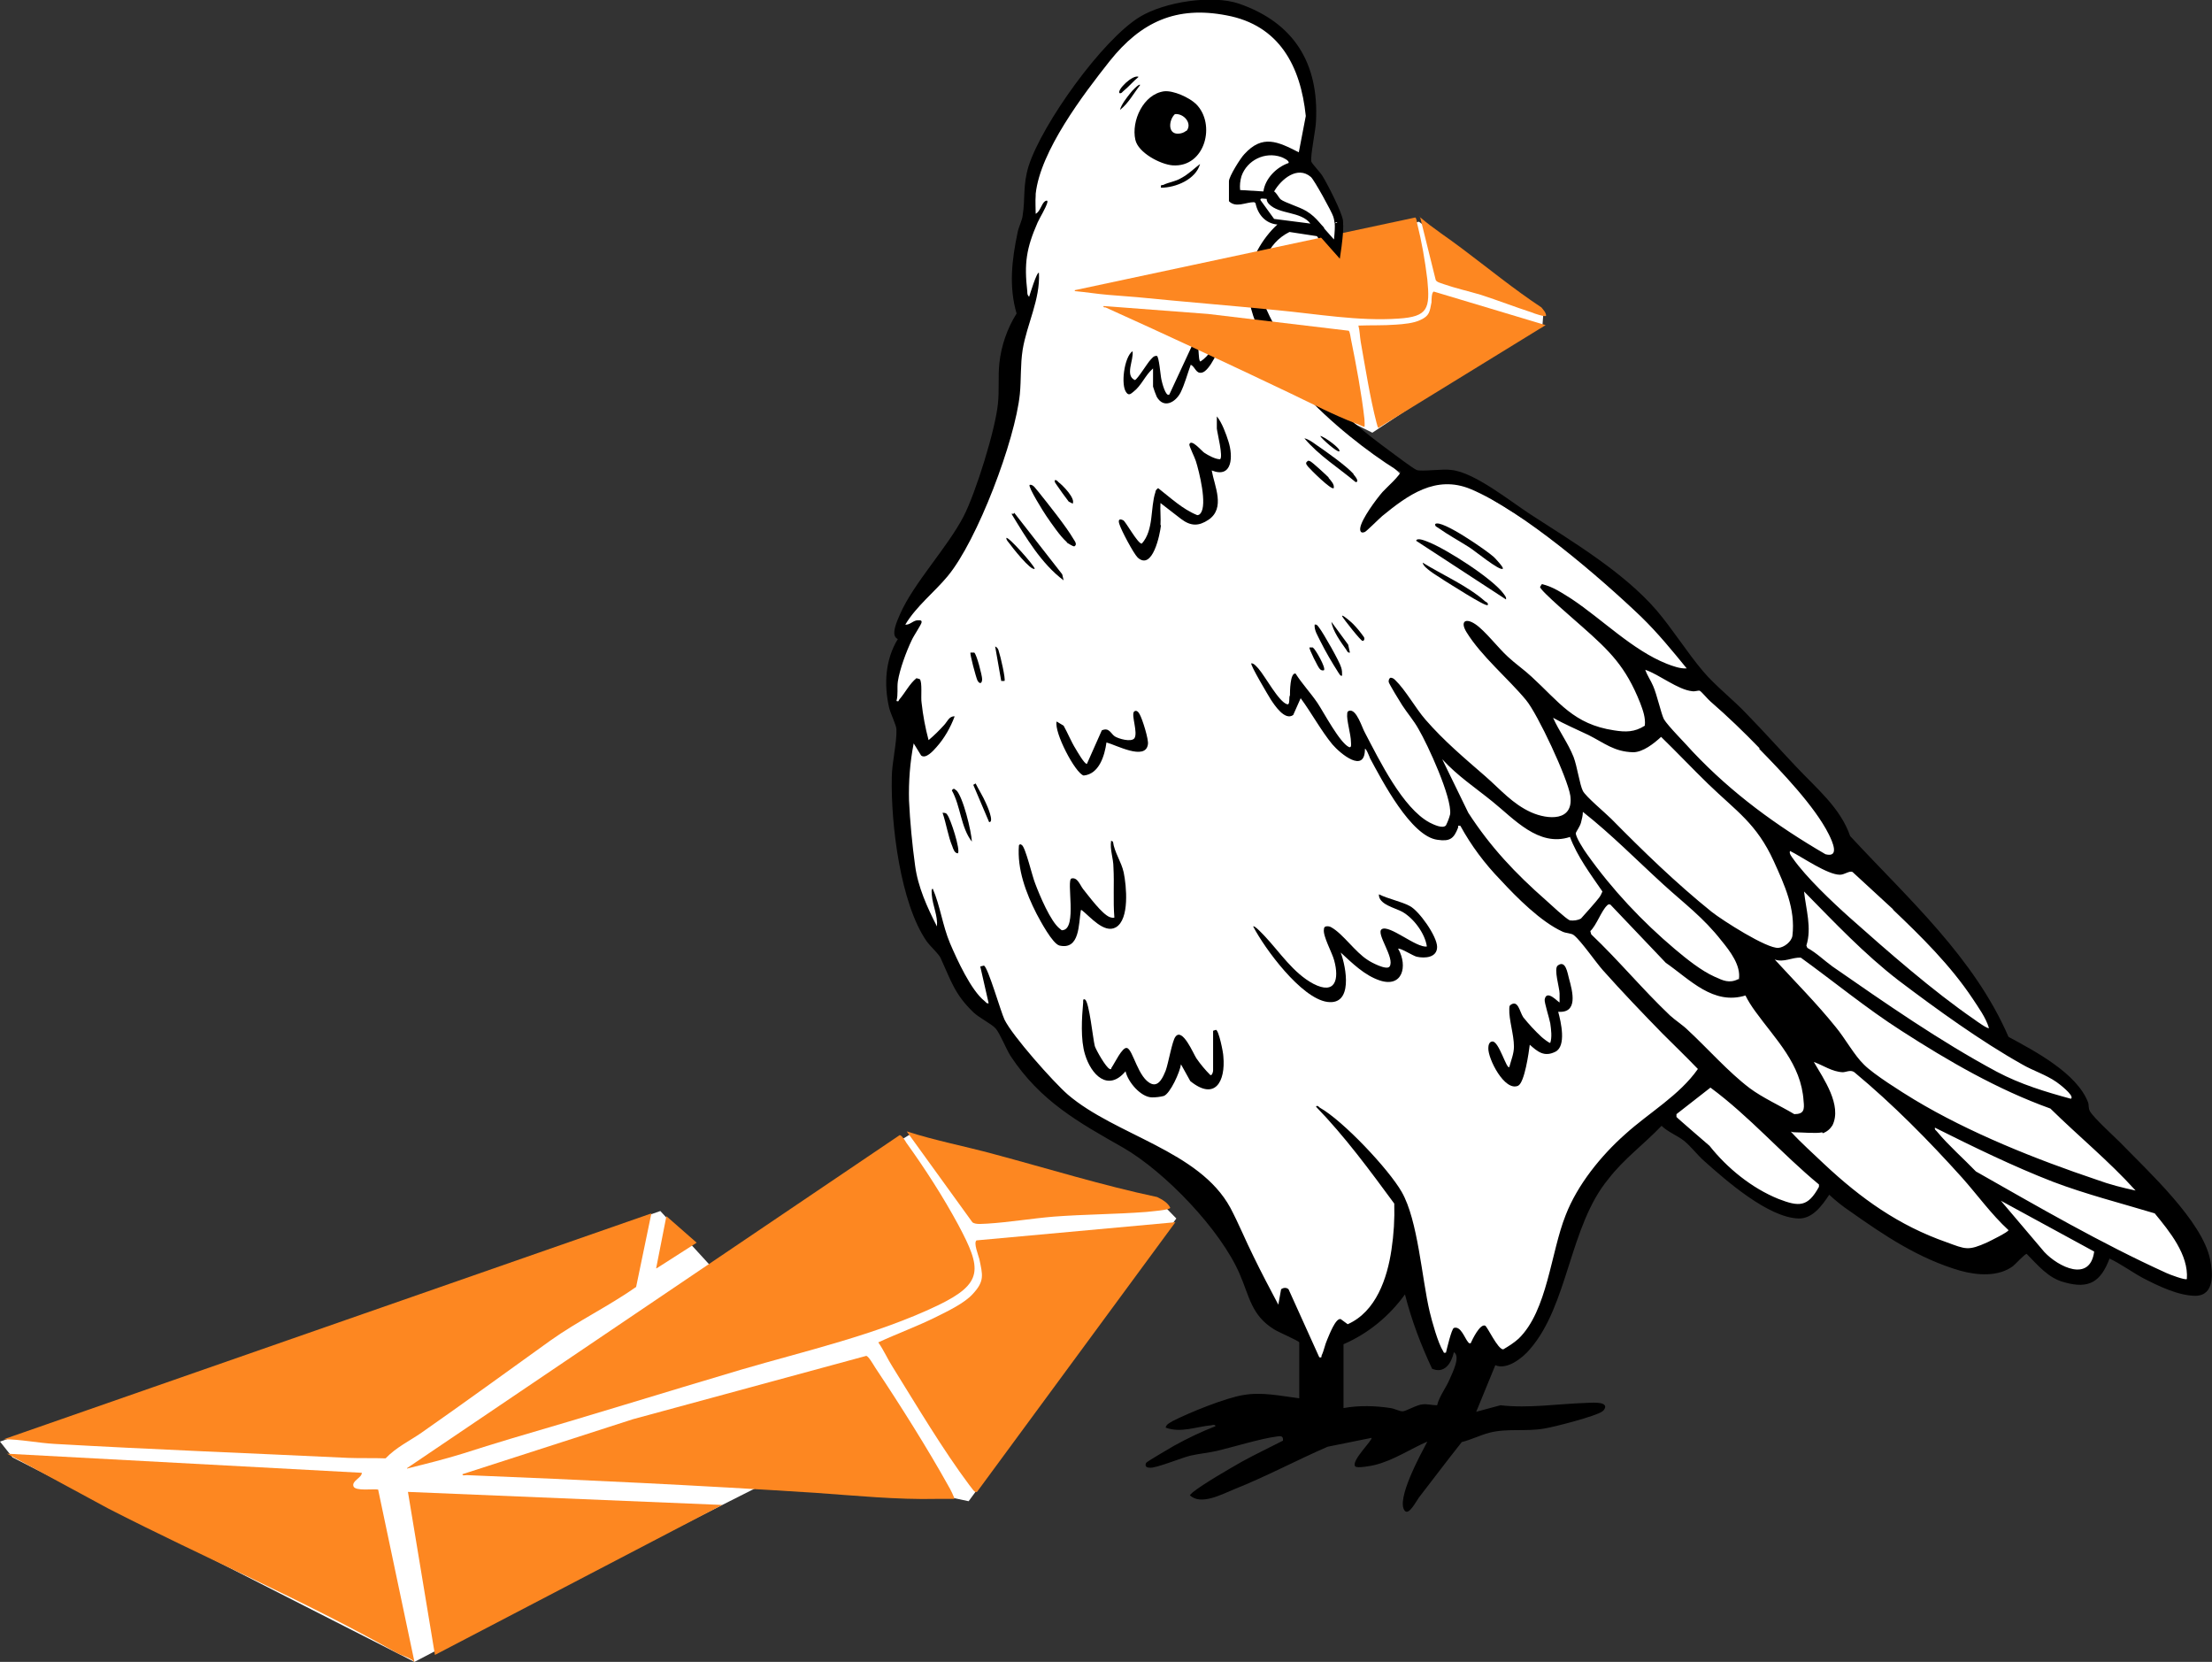<?xml version="1.0" encoding="UTF-8"?>
<svg id="Layer_2" xmlns="http://www.w3.org/2000/svg" xmlns:xlink="http://www.w3.org/1999/xlink" version="1.1" viewBox="0 0 475 356.8">
  <rect x="0" y="0" width="475" height="356.8" fill="#333333" stroke="none"/>
  <!-- Generator: Adobe Illustrator 29.6.1, SVG Export Plug-In . SVG Version: 2.1.1 Build 9)  -->
  <defs>
    <style>
      .st0, .st1 {
        fill: none;
      }

      .st1 {
        stroke: #000;
        stroke-width: 1.8px;
      }

      .st2 {
        fill: #fff;
      }

      .st3 {
        fill: #fd8721;
      }

      .st4 {
        clip-path: url(#clippath);
      }
    </style>
    <clipPath id="clippath">
      <rect class="st0" x=".8" width="474.2" height="356.8"/>
    </clipPath>
  </defs>
  <g id="Layer_1-2">
    <g>
      <g>
        <polygon class="st2" points="208 322.3 230.9 291.2 252.6 261.6 249.2 258.1 195.5 243.5 185.7 249.5 152.7 271.9 141.8 260 0 309.5 2.7 312.9 89 356.8 106.2 347.8 165.2 318 202.8 321.2 208 322.3"/>
        <path class="st2" d="M287.2,53.1l.4-6.5-3.8-7.2-4.9-5,2.5-9-1.9-10-6.2-9.9-14.1-4.7-11.8,2.1-15.4,15.5-8.8,14.4s-2.4,7.5-2.2,7.8,0,7.9,0,7.9c0,0-2.8,10.5-2.7,11s.4,9.5.9,9.2-2.2,9.8-2.2,9.8l-2.4,18.4-8.5,19.8-12.7,17.2v4.8l-1.9,8.1s-.1,4.4-.1,4.7,2.6,4.7,2.6,4.7l.4,6.1-1.1,8.5v13.9c.1,0,7.2,17.2,7.2,17.2l4.2,5.6,4.4,8.5,5.4,3.4,9.6,14.7,26,15.6,10.4,10.5,9.9,17.7,3.9,6.8,5.3,2.2,1.9,5.8s2.5,1.9,2.6,1.5,3-7.4,3-7.4l6.6-3,7.1-9.9,2.3,2,1.6,6.7,3.7,10.1,2.6-1.1,1-4s2.3,3.3,2.6,3.3,9.8,1.1,9.8,1.1l6.7-9.3,7.2-19.5,3.7-9.4,14.9-13.8,5,3.9,5.1,5.4s14.8,10.9,15.1,10.9h4.7l4.4-2.5.5-3.1,8.3,5.1,15.4,9,9.2,2.4,6.3-1.5,2.2-2.8,4,2.2,5.2,4.5,5.1.9,3.9-1.9.2-2.9,5.2,1.3,6.3,4,6.8,1.9,1-3.6-1.4-9.2-6.5-7.6-18-17.6,1.2-1.4-1.9-4.6-13.2-7.5-3.3-4.9-3.6-7.3-11.7-14.6-12.3-11.2-6.5-10.1-17.5-20.2-15.4-17.3-12.3-12.1-15.8-12.8-15.8-9.9-10.9-2.7-3.6,1.1-6.2-6-10-7.3.3-1.2,8.3,4.1,30.3-20.1,6.2-2.6.2-2.6-26.7-20-15.3,3.9-2.6,2.3v-.5c0,0,0,0,0,0Z"/>
        <g id="Group_8992">
          <g class="st4">
            <g id="Group_8991">
              <path id="Path_6705" d="M385.7,164.6c4.3,4.6,9.5,8.8,11.6,14.9,12.4,13.4,26.6,26,34,43.1,5.7,3.1,14.7,7.8,17.1,14.1.2.6,0,1.2.4,1.9.9,1.5,5,5.2,6.5,6.7,5.9,6.1,17.6,16.8,19.3,25.1.6,2.9,1,7.7-3.1,7.8-3.7,0-8-2.1-11.3-3.8-2.4-1.3-4.7-3-7.2-4.2-1.9,5-4.4,6.6-9.7,5.1-3.5-.9-5.7-3.7-8.1-6.1-.4,0-2.4,2.2-2.9,2.6-3.2,2.4-7.8,2-11.4,1-8.9-2.6-16.2-7.5-23.7-12.8-1.5-1-3-2.2-4.4-3.5-1.5,2.3-3.6,5.2-6.6,5.1-6.5-.2-15.5-8.1-20.2-12.3-1.5-1.3-2.9-3.2-4.4-4.4-1.4-1.1-3.5-1.9-4.8-3.2-3.7,3.9-8.1,7.1-11.4,11.4-8.4,10.1-8.6,27.1-16.9,36.6-1.5,1.8-4.9,4.5-7.4,3.4l-4.1,10,5.2-1.4c6.1.7,12.2-.3,18.3-.5.9,0,4.3-.4,4.2.9-.1.4-.3.7-.6.9-1.2,1-10.5,3.4-12.5,3.7-4,.7-7.9-.1-11.8.9-1.9.5-3.9,1.5-5.9,2-3.1,3.9-6.1,7.9-9.2,11.9-.6.8-2.1,3.8-3,2.9-2.1-2.3,3.5-12.4,4.8-14.9-3.7,1.6-7.2,4-11.2,5-.7.2-4,.8-4.3.3-.9-1.2,3.9-5.7,3.5-6.1l-9.4,1.9c-6.7,2.9-13.2,6.4-20,9.1-2.7,1.1-7.3,3.6-9.6,1.3.2-.2.4-.4.6-.6,2.4-1.9,7.8-5,10.6-6.6,2.9-1.6,5.9-3,8.8-4.5.1-1.1-.5-1-1.3-.9-3.7.5-9.1,2.2-12.9,3.1-1.8.4-3.8.6-5.6,1s-7.6,2.8-8.8,2.6c-.7,0-1.1-.3-.8-1,.1-.3,5.2-3.2,6-3.7,2.9-1.6,5.8-3,8.9-4.2,0-.4-.6-.3-.9-.2-3.3.3-6.5,1.7-9.8.5.2-.8.9-1,1.5-1.4,3.5-1.8,11.4-5,15.2-5.6,4-.7,8,.2,12,.7v-12c-.2-.4-4.5-2.2-5.4-2.8-4.9-3-5.3-7.1-7.4-11.9-4.1-9.5-16-21.9-25-27.1-9.7-5.5-17.8-10-24.2-19.7-1-1.6-2.3-4.9-3.2-5.9s-3.4-2.2-4.7-3.4c-4.1-3.9-4.9-6.9-7.1-11.7-.4-.9-2.3-2.6-3-3.6-5.7-8.2-7.7-25.3-7.5-35.1,0-3.2,1.1-7.4,1-10.4,0-.9-1.3-3.4-1.6-4.8-1.1-4.9-.8-10.2,1.9-14.6-1.7-.7-.1-4,.5-5.4,2.9-6.6,10.1-14.2,13.6-20.9,2.6-5,6.9-18.8,7.4-24.3.3-2.7,0-5.8.3-8.6.4-3.8,1.7-7.5,3.7-10.7-1.7-5.8-1-11.6.2-17.3.2-1.2,1-2.7,1.1-3.7.6-3.8,0-6.5,1.3-10.7,2.9-9,15.8-27.1,23.9-32,5.3-3.2,15.5-4.8,21.3-2.8,11.8,4.1,17.1,12.8,16.5,25.1,0,1.7-1.3,7.8-1,8.8.1.4,2,2.4,2.4,3.1,1.1,1.8,4.2,7.8,4.4,9.6.1,1.3-.4,6.8-1.5,7.4h-.6c-1.7-.7-2.4-2.6-3.5-4.1l-5.9-.9c-5,2.5-6.5,7.8-6,13.1.3,2.8,2.9,7.3,4.4,9.8,6,10.2,13.7,17.2,23.1,24.1,1.1.8,4.9,3.7,5.8,4.1,1.1.4,5.6-.3,7.5,0,4.9.5,12.6,6.7,16.9,9.5,9.1,5.9,20,12.4,27.1,20.6,3.5,4.1,6.6,9.1,10,13.1,2.6,3.1,6.6,6.2,9.5,9.3,3.6,3.7,7,7.5,10.5,11.2M222.4,42c-.1,1.2,0,2.7,0,3.9,1-.5,1.2-2.1,2-2.7.4-.2.6-.2.5.3-.4,1.3-1.5,3-2.1,4.3-2.4,5.5-2.9,8.7-2.2,14.8,0,.4,0,.8.4,1.1.1-.3,1.7-5.6,2.1-5.1.3,5.7-2.6,11-3.5,16.5-.5,3.2-.3,6.4-.6,9.5-1,9.9-9.1,31.4-15.5,39.1-2.9,3.5-6.7,6.4-9.1,10.4.9.1,1.5-.7,2.4-.9.4,0,1.2-.2,1.1.4,0,.4-1.7,2.9-2.1,3.8-1.2,2.5-2.6,6.3-3,8.9-.2,1.4.1,2.8-.3,4.2.6.2.4-.1.6-.3,1.3-1.5,2.2-3.4,3.7-4.6l.7.2c.6.6.2,4,.4,5.1.3,2.7.8,5.4,1.5,8,1.2-1,2.3-2.1,3.3-3.2.7-.7,1.1-2,2.3-1.9-.9,2.4-2.2,4.7-3.9,6.6-.7.8-2.3,2.6-3.3,1.8l-1.6-2.6c-.8,4.1-1.1,8.2-1,12.3.2,4.3.7,9.6,1.3,13.9.6,4.6,2.6,9,4.7,13.1.2-2.3-.9-4.4-1.1-6.7,0-.3-.2-1.4.2-1.4,1.6,3.7,2.1,7.9,3.7,11.7,1.5,3.5,4.5,10.1,7.4,12.4.3.2.4.6.9.5l-1.8-7.9.8-.2c.9.5,3.6,9.9,4.4,11.6,1.7,3.5,10.5,13.4,13.6,16.1,10.3,8.8,28.2,12,34.9,24.3,1.8,3.4,3.3,7.1,5,10.5,1.7,3.5,3.5,6.9,5.3,10.3l.6-3.3c.5-.4,1.2-.4,1.6,0,0,0,0,0,0,0l6.6,14.6c.6.1.4,0,.5-.4.5-1,.7-2.3,1.2-3.4.4-.9,1.8-4.7,2.9-4.4l1.5,1.1c6.1-2.7,8.5-9.9,9.4-16,.5-3.3.7-6.6.6-9.9-5.3-7.2-10.6-14.4-16.8-20.8.2-.4.6,0,.8.2,5,2.8,14.8,13.2,17.6,18.1,3.5,6.1,4.3,18.5,6,25.7.5,2.1,1.8,6.8,2.9,8.5.2.3,0,.4.6.3.2-.8,1.2-5.1,1.7-5.3,1.5-.5,2.3,2.2,3.1,3.1.2.2.2.2.5.2.4-.9,2-4.2,3.1-3.8.5.2,2.7,5.1,3.9,5.1,1.2-.7,2.3-1.4,3.3-2.3,6.2-6,6.9-18.5,10.1-26.5,2.5-6.5,7.6-12.8,12.8-17.4,5.2-4.7,11.6-8.3,15.6-14-2.5-2.6-5.1-5.1-7.6-7.6-4.3-4.4-8.7-9-12.8-13.6-1.6-1.8-4.6-6.2-6.2-7.5-.6-.5-1.7-.4-2.5-.8-4.6-2.1-9.8-7.3-13.3-11.1-3.4-3.5-6.3-7.4-8.6-11.6-.7-.1-.4,0-.5.4-.9,2.3-1.7,3-4.4,2.6-5.7-.7-11.9-12.7-14.5-17.5-.1-.3-.9-2.3-1.1-2,0,5.4-5.3,1-7-1-2.4-2.9-4.5-6.8-6.8-9.9l-1.6,3.6c-1.8,1.3-4-2.1-4.8-3.3-.5-.8-4.5-7.5-4.2-7.8.6,0,1.1.7,1.5,1.1,1.5,1.7,4.4,7.2,6.2,7.7.7.2.3-1.6.6-1.9,0-.7,0-4.9,1.2-4.7,1.4,2.2,3.2,4.1,4.7,6.3,1.4,2.1,4.8,8.6,6.8,9.5.6.2.4-.8.4-1.1,0-1.6-1-4.8-.8-6.1,0-.3.1-.5.4-.6,1.6-.5,2.8,3.7,3.4,4.7,3.1,5.9,8.1,16.2,13.9,19.3.8.4,2.8,1.4,3.5.6.4-.8.7-1.6.9-2.4.4-3.6-4.8-14.9-6.8-18.3-1-1.8-2.4-3.4-3.5-5.1-.4-.6-2.9-4.7-2.9-5,0-.3,0-.7.4-.9.4,0,.7.2,1,.5,2.2,2.1,4.4,6.1,6.5,8.5,4,4.6,8.3,8.2,12.9,12.2,3.2,2.8,5.8,5.9,9.8,7.7,3.6,1.6,9.2,2,8.4-3.6-.6-3.8-7-17.5-9.5-20.5-3.8-4.6-9.6-9.4-12.8-14.6-1.4-2.3-.2-3.1,1.9-1.7s4.9,5.1,7,7c1.6,1.5,3.5,2.8,5.1,4.3,5.9,5.4,9,10.2,17.7,11.5,2.5.4,4.4.4,6.6-1,.2-1.7-.4-3.3-1-4.9-3.1-7.8-6.5-11.1-12.5-16.4-1.2-1.1-9-7.7-9-8.5l.4-.6c2.5.6,4.3,1.9,6.4,3.2,6.6,4.4,13.1,11,20.4,13.9,1.3.5,2.9,1.1,4.3,1-3.1-3.8-6.2-7.6-9.8-11.1-8.9-8.5-25.4-22.7-36.6-27.4-7.5-3.1-13.5,1.3-19,5.8-.7.6-3.3,3.2-3.7,3.4-.9.4-1.1-.2-1-.9.3-1.9,3.4-6.1,4.8-7.7.5-.6,4.2-3.9,3.8-4.4-.3,0-.6-.1-.8-.3-12-7.5-32.6-25-31.9-40.4.2-4.5,3.1-9.4,6.3-12.3-2.5-.2-4.2-2.1-4.7-4.6l-.3-.2c-1.8,0-3.9,1.3-5.4-.2v-4.3c0-1,2.5-5,3.3-5.8,3.9-4.3,7.2-2.7,11.7-.4l1.5-7.8c-1.1-10.7-5.7-19.5-17-21.6-10.8-2.1-18.4,1.4-25.1,9.8-5.7,7.2-14.9,19.3-15.9,28.5M276.7,35c.3-.5-1.3-1.2-1.6-1.3-3.5-1.2-7.3.7-8.5,4.1-.3,1-.4,2-.3,3l5,.3c.4-2.8,2.8-5.2,5.4-6.1M275,42.8c.9.7,4,1.6,5.5,2.5,2.5,1.5,3.2,3.3,5.1,4.8.3.2.3.6.6.1.5-1.2.5-2.5.1-3.7-.3-1-4.1-7.9-4.8-8.5-2.9-2.5-6.4.5-7.9,3.1.5.3,1,1.3,1.3,1.6M271.9,42.7c-.3,0-1.5-.3-1.2.3l2.9,4,7.8,1c-2.1-2.7-6.7-1.9-8.9-4.2-.3-.3-.5-.7-.5-1.1M377.9,160.7c-3.5-3.6-6.8-6.8-10.6-10.1-.5-.4-1.9-2.1-2.3-2.3-.4-.1-1,.2-1.6.1-3.1-.3-7.1-3.6-10.1-4.6.4,1.2,1.2,2.3,1.7,3.5.8,1.8,1.7,5.9,2.3,7.1.8,1.4,4.9,5.5,6.2,7,8.4,8.9,18,15.9,28.5,22,3.1.8,1.5-2.7.7-4.3-3-6-10.2-13.5-15-18.4M345.9,175.7c6.9,7,14,13.9,21.7,20.1,2.3,1.8,11.8,7.9,14.3,7.7,1.2-.1,2.8-1.3,3-2.6.7-5.8-1.7-10.9-4-16-3.7-8.1-8-10.7-14.1-16.6-3.4-3.3-6.7-6.8-10.1-10.1-1.5,1.4-3.9,3.3-6,3.3-4.1-.1-6.2-2-9.6-3.7-2.5-1.2-5.1-2.3-7.6-3.7,1.3,2.9,3.2,5.4,4.4,8.4.8,2.1,1.3,5.9,2,7.3.6,1.2,4.8,4.7,6.1,6M337.1,179.7c-6.7,2.2-12-3.9-16.6-7.6-3.7-3-7.5-5.5-10.8-9.1l5.6,11.5c4.8,7.4,10.1,13,16.7,18.8,1,.9,4.2,3.9,5.1,4.3.8.1,1.7,0,2.4-.4.2-.2,3.5-3.9,3.9-4.5.3-.4.5-.8.7-1.3-2.6-3.8-5.4-7.5-7-11.8M373.4,210.3c.5-3-1.9-6.1-3.7-8.3-3.9-5-8-8-12.5-12.1-5.7-5.2-11.2-10.8-17.3-15.6,0,.8-.2,1.5-.4,2.3-.2.8-1,1.9-1.1,2.2-.2.7,1.8,3.8,2.4,4.6,5.4,7.6,11.8,14.4,18.9,20.4,2.5,2.1,5.6,4.6,8.5,5.9,1.8.8,3.1,1.5,5.1.5M406.6,195.3l-8.8-8.1c-.7-.3-1.7.6-2.7.6-2.7,0-8.1-3.8-10.7-5.1-.3.5.4,1.3.6,1.6,2.9,4.1,8.4,9.3,12.2,12.7,8.1,7.2,17.9,15.8,26.8,21.9.4.3,2.9,2.1,3.1,1.8-.7-2.3-2.2-4.3-3.5-6.3-4.8-7.2-11-13.3-17.2-19.2M444.8,235.8c.5-.7-2.6-3.1-3.2-3.5-2.3-1.6-5-2.4-7.4-3.8-8.9-5-18.3-11.8-26.5-18-7.4-5.7-13.8-12.5-20.3-19.1.4,3.8,1.7,7.8.5,11.6l.2.5c2,1.1,3.6,2.7,5.4,4,11.4,7.9,23,16,35.3,22.6,5.1,2.7,10.4,4.3,15.9,5.8M374.9,213.7c-7,2.2-12-3.4-17.2-7l-11.9-12.5c-.4-.1-.5,0-.7.2-1.2,1.1-2.3,4.3-3.6,5.5l.2.7c5.9,5.6,11,11.8,16.9,17.4,1.2,1.1,2.8,2.1,3.9,3.2,4.2,3.9,8.7,9,13.2,12.4,2.8,2.1,6.6,3.8,9.6,5.6,2.1,0,2.2-1,2-2.8-.5-8-6-13.2-10.4-19.3-.8-1.1-1.5-2.2-2.1-3.4M458.5,255.5c-5.6-6.2-12.2-11.6-18.2-17.5-11.4-4.1-21.9-10.2-32-16.7-7.5-4.8-14.4-10.5-21.6-15.7-1.9-.1-3.6,1.1-5.6.4,4.4,4.8,9,9.4,13.1,14.5,2,2.4,4,6.1,6.1,8.1,2.1,2.1,8,5.8,10.8,7.5,11.8,7.1,26.1,12.8,39.2,17.2,2.7,1,5.5,1.7,8.3,2.3M391.3,243.1c-1.3.3-4.3,0-5.8,0s-.7-.6-.9-.1c2.2,2.4,4.7,4.6,7.1,6.9,7.9,7.4,16,13.2,26.3,16.8,4.1,1.5,4.6,1.9,8.8,0,.6-.3,4.5-2.2,4.5-2.6-3.7-3.4-6.7-7.6-10-11.3-7.2-8-14.8-15.7-23.1-22.6-.8-.6-1.8,0-2.5,0-2.3-.1-4.2-1.5-6.2-2.2,2.1,3.6,6.1,9.3,4,13.6-.5.8-1.2,1.4-2.1,1.7M367.3,233.5l-7.3,5.7v.6c-.1,0,7.1,6.2,7.1,6.2,3.8,4.8,9.1,9.1,14.8,11.4,4.4,1.7,6.3,1.8,8.7-2.6v-.5c-8-6.6-14.9-14.6-23.3-20.8M469.6,274.6c.4-5.2-3.7-10.2-6.9-14.1-7.3-2.2-14.8-4.1-21.9-6.8-8.5-3.3-17.1-7.5-25.3-11.6-.1.5.3.6.5.9,2.4,2.9,5.6,5.7,8.3,8.5,13.4,7.6,26.8,15.4,40.9,21.8.6.3,4.1,1.6,4.4,1.3M429.5,257.6l9.5,11.2c3,3.2,9.8,6.6,10.7-.1l-20.2-11h0ZM307.5,293.8c-2.4-5.1-4.4-10.4-5.8-15.9-3.4,4.7-7.9,8.4-13.2,10.7v13.7c3.4-.6,6.8-.5,10.1,0,.8.1,1.9.7,2.6.7s3-1.4,4.3-1.5c1.1-.1,2,.2,3.1.2.5-2,1.9-3.7,2.7-5.6.6-1.4,2.4-4.9.9-5.8-.5,2.3-2,4.8-4.8,3.5"/>
              <path id="Path_6706" class="st3" d="M139.9,260.4l-3.3,15.9c-6,4.2-12.5,7.3-18.4,11.5-9.2,6.6-18.4,13.3-27.7,19.8-2.6,1.8-5.4,3.1-7.7,5.5-2.7-.1-5.3,0-8-.1-20.9-1-42-1.8-63-3-3.7-.2-7.3-1-11-1l139.1-48.5Z"/>
              <path id="Path_6707" class="st3" d="M87.4,315.2l105.8-71.5c.4,0,1.2,1.2,1.4,1.6,4.1,5.7,7.9,11.6,11.2,17.7,5,9.4,5.5,12.5-4.5,17.3-13.2,6.3-28.3,9.7-42.3,13.8-16.5,4.9-32.9,10-49.4,14.8-3.4,1-6.8,2.1-10.3,3.2-3.9,1.2-7.9,2.2-11.9,3.2"/>
              <path id="Path_6708" class="st3" d="M204.9,321.8c-1.2,0-2.5,0-3.7,0-8.6.2-17.5-.7-26.1-1.3-24.9-1.6-50-2.8-74.9-3.8-.3,0-.9.2-.9-.2l36.6-11.8,50.1-13.6c.5,0,1.6,2,2,2.6,5.2,7.8,11.2,17.3,15.7,25.4.2.3,1.4,2.6,1.2,2.7"/>
              <path id="Path_6709" class="st3" d="M209.7,320.3c-.4.3-1.2-1.1-1.5-1.4-5.7-7.6-11.4-17.2-16.5-25.4-1.1-1.7-1.9-3.6-3.1-5.3,4.1-1.9,8.5-3.5,12.5-5.5,2.4-1.2,6-2.9,7.8-4.9,2.6-2.8,2.1-4.1,1.4-7.5-.2-.8-1.3-3.5-.6-4l42.7-3.9-42.6,57.9h0Z"/>
              <path id="Path_6710" class="st3" d="M77.7,316.2c0,1.1-2.2,1.7-1.8,2.9.4,1.1,4.3.5,5.3.7l7.8,37c-1-1-2.7-1.3-3.9-2-20-11.3-41.3-20.4-61.8-30.9l-21.8-11.8,76.2,4.1Z"/>
              <path id="Path_6711" class="st3" d="M155.1,323.1l-61.7,32.2-5.8-35,67.5,2.8h0Z"/>
              <path id="Path_6712" class="st3" d="M194.7,242.9c6.2,2,12.6,3.2,18.8,4.9,11.6,3.1,23.2,6.7,35,9.2,1,.5,2.3,1.2,2.8,2.3-.1.5-4.4.8-5.2.9-6.6.5-13.2.5-19.8,1-4.8.4-9.5,1.2-14.2,1.5-.9,0-2.6.3-3.3-.3l-14.1-19.5h0Z"/>
              <path id="Path_6713" class="st3" d="M140.9,272.3l2.2-11.2,6.5,5.7-8.6,5.5Z"/>
              <path id="Path_6714" d="M300.3,203.8c2,3.6.9,8.3-4,6.7-3.3-1.1-5.9-3.7-8.4-6,1.2,3.2,2.7,11.4-2.9,10.6s-13.4-11.4-15.9-16.2c.3-.3,2.2,1.8,2.5,2.1,3.2,3.4,6.1,7.9,10.4,10.2,4.8,2.5,5.6-1,4.5-5-.4-1.6-2.5-5.3-2.2-6.7,0-.3.1-.5.4-.6.4-.1.9,0,1.2.2,2.5,1.4,5.1,5.3,7.8,7,.7.5,4.1,2.3,4.7,1.4,1.2-1.8-3-7.1-1.7-8,1.6-1.1,7.5,4.1,9.7,3.7-.4-2.8-2.8-6-5.2-7.4-1.6-.9-5.2-1.6-5.1-3.8,2,1,4.7,1.5,6.6,2.5,2,1,5.9,6.5,5.9,8.8s-2.6,2.5-4.4,2.1c-.8-.2-3.6-2-4-1.7"/>
              <path id="Path_6715" d="M250,19.6c2-.2,5.3,1.3,6.8,2.7,4.4,4.3,2,13.7-5,13.2-2.6-.2-7.4-2.7-8-5.5-.9-4,1.7-9.8,6.2-10.4M254.8,28.1c1.3-1.6-.6-3.8-2.5-3.6-1.3,1.2-1.6,4.2.6,4.2.7,0,1.3-.2,1.8-.6"/>
              <path id="Path_6716" d="M260.5,221.3l.6-.2c.6,0,1.6,4.9,1.6,5.7.5,5.4-1.8,9.6-7.1,5.3l-2-3.6c-.2,1.6-2.3,6.3-3.7,6.8-.8.2-1.6.3-2.5.3-2.4,0-5.2-3.3-5.7-5.6-3.8,4.5-7.4.7-8.7-3.6-1-3.2-.7-7.9-.4-11.2,0-.2-.1-.9.4-.6.9.5,1.7,8.5,2.1,10,.3.9,2.4,4.6,3.2,4.9.4.2.3-.2.4-.3.6-.8,2.3-4.5,3.3-4.2,1.3.3,2.4,6.6,5.3,7.7,1.6.6,2.5-1.6,3-2.8.6-1.6,1.4-6.4,2.1-7.3,1.5-2.1,3.9,3.7,4.5,4.6.9,1.3,1.9,2.5,3,3.6.4.2.6-.8.6-.9v-8.5h0Z"/>
              <path id="Path_6717" d="M232.1,195.4c-.5,3-.2,8.6-4.6,7.6-1.5-.4-4.1-5.3-4.9-6.8-2.3-4.5-4.2-9.6-3.8-14.7.2-.3.3-.3.6-.1.8.4,2.3,6.9,2.9,8.3.9,2.4,3.3,8.2,5.3,9.7.2.1.3.4.6.3,3.2-.3.7-10.8,1.9-11.1,1.3-.3,1.8,1.4,2.5,2.3,1.3,1.6,4,5.3,5.7,6,.3.1.7.2,1,.1-.3-3.6,0-7.2-.2-10.8,0-1.9-.8-3.8-.5-5.7l.4.2c.3,2.3,1.8,4.3,2.3,6.6.6,2.9,1.3,10.1-1.7,11.8-2.5,1.4-5.5-2.3-7.3-3.7"/>
              <path id="Path_6718" d="M334.6,217.2c.6,2.2,1.8,7.4-.6,8.6-2.4,1.2-3.8,0-5.5-1.5-.2,1.6-1.1,8.1-2.5,8.8-2.9,1.3-6.5-5.8-6.4-8.1,0-.6.2-1.4.9-1.4,1.4,0,3,6,3.6,5.5.4-1.5,1-2.9,1-4.4,0-2.6-1.1-5.8-1-8.1,0-.3,0-.6.2-.8,1.7-1.3,2,1.4,2.8,2.6,1.2,1.5,2.5,2.9,3.9,4.2.2.2,1.7,1.4,1.9,1.3.4-1.2.2-2.8,0-4.2-.2-1.1-1.3-4.5-1.2-5.1.4-2.4,3.1.8,3.2.6,0-.6,0-1.3,0-1.9,0-1.2-1.3-5.3-.4-6,1.7-1.3,2.1,1.6,2.4,2.7.8,2.9,2.1,7.7-2.5,7.2"/>
              <path id="Path_6719" d="M249.3,112.8c-.2,1.9-1.8,9.8-5,6.9-.9-.9-3.5-5.8-3.9-7.1-.3-.8-.2-1.4.8-.9.5.2,3.2,5.2,4,5,2.6-2.9,1.8-7.7,2.9-11,0-.4.3-.7.6-.9,2.7,2.1,5.2,4.5,8.4,5.8.3,0,.6-.2.7-.4,1.5-1.8-.3-9-1-11.2-.2-.7-1.5-3.3-1.4-3.6.4-1.3,2.6,1.4,3.2,1.8.9.6,2.4,1.4,3.4,1.4.7-.5-.6-5.6-.7-6.6,0-.9,0-1.8,0-2.6,1.1,1.3,2,3.8,2.5,5.4,1,3.1.9,8-3.6,6.2.6,3.4,3,8.1-.7,10.6-2.1,1.4-3.8,1.4-5.9-.2l-4.4-3.4c-.1,1.5.1,3.2,0,4.7"/>
              <path id="Path_6720" d="M247.5,79.2c-1.6,1.4-2.4,3.6-4.1,4.9-.5.4-1,.9-1.5.2-1.3-1.5-.5-7.7,1.3-8.9.3,1.9-1.7,5.2.5,6.2.6-.2,2.7-3.7,3.4-4.4.4-.4.6-.8,1.3-.8.5.1.8,4.3,1,5.1.1.5.9,3.8,1.7,3.2l5.2-11.2c1.5-1.1.8,4.1,1.5,4.1.9-.6,1.7-1.4,2.2-2.4.3-.6,1-2.9,1.3-3.1.7-.5.8.6.8,1,0,1.6-2.4,6.6-4,6.9-1.3.3-1.4-1.2-2.4-1.7-.7,1.9-1.3,4.2-2.2,6-1.1,2.1-3.6,3.5-5.1.9-.3-.7-.6-1.5-.8-2.2v-3.9h0Z"/>
              <path id="Path_6721" d="M237.6,159.4c-.4,2.9-1.6,6.8-4.9,7.1-1.8-.5-6.4-9.3-5.8-11.6l1.5.9c.9,1.6,1.6,3.4,2.6,5,.3.5,1.9,3.3,2.4,3.2l3.2-7.2c1.6-.7,1.9.7,2.8,1.3.8.5,3.5,1.3,4.2.4.8-1.2-.7-4.9-.1-5.7.5-.5,1,.1,1.2.5.6,1,2,5.5,1.8,6.5-.5,3.6-6.9.1-8.9-.4"/>
              <path id="Path_6722" d="M323.4,128.7l-19.3-12.6c.2-.8,2.2.1,2.7.3,3.8,1.5,13.7,7.8,16.1,11.1.2.3.6.7.5,1.1"/>
              <path id="Path_6723" d="M229.1,116.4c-1.4-1.2-3.3-4-4.4-5.6-.5-.7-4-6.3-3.6-6.7.8-.2,1.4,1,1.9,1.5,2,2.5,6,7.5,7.5,10.1.3.5.9,1.2.2,1.6-.4,0-1.2-.6-1.6-.8"/>
              <path id="Path_6724" d="M322.7,122.1c-.6.6-6.2-4-7.2-4.6-2.2-1.4-4.6-2.7-6.7-4.2-.3-.2-.7-.3-.6-.8,1.3-1.1,11.2,5.8,12.6,7.1.3.3,2.2,2.3,1.9,2.5"/>
              <path id="Path_6725" d="M217.8,110.1l10.3,13.2.3,1.3c-4.8-3.6-8.1-9.2-11.2-14.3h.5c0-.1,0-.1,0-.1Z"/>
              <path id="Path_6726" d="M319.4,129.9c-.4.4-8.3-4.7-9.3-5.3-1-.7-2.1-1.3-3-2-.5-.4-1.5-1.1-1.6-1.8,4.2,2.6,9.7,5,13.4,8.3.3.2.7.3.6.8"/>
              <path id="Path_6727" d="M290.6,101.8c.2.2,1.5,1.7.5,1.7-3.7-3.1-7.9-5.7-11-9.4.9.2,1.7.8,2.4,1.3,2.2,1.5,6.6,4.6,8.2,6.4"/>
              <path id="Path_6728" d="M205.3,169.6c1.5,1.4,3.3,8.9,3.4,11.1-2.4-3.1-2.4-7.6-4.3-11,.3-.5.6-.4.9,0"/>
              <path id="Path_6729" d="M288.1,145.1c-.3,0-.5-.4-.7-.7-1.4-2.2-2.7-4.4-3.9-6.8-.5-1.1-1.3-2.2-1.2-3.5.5-.1.7.3,1,.7.8,1,4.4,7.3,4.7,8.5.2.6.2,1.1.2,1.7"/>
              <path id="Path_6730" d="M205.7,183.2c-.7,0-1-.9-1.2-1.5-.9-2.1-1.3-4.9-2.1-7.2.4,0,.8,0,1,.4.7.8,2.9,7.6,2.3,8.3"/>
              <path id="Path_6731" d="M285.3,102.6c.5.6,1.3,1.4,1.1,2.2-.5.5-5-4-5.5-4.6-.2-.3-.5-.5-.4-.9.3-.3.3-.5.8-.3.5.2,3.5,3,4,3.5"/>
              <path id="Path_6732" d="M249.3,40.3c-.1-.7.1-.5.5-.6,1.2-.6,2.6-.7,3.9-1.5,1.5-.8,2.7-2,4-3-.9,3.3-5.2,5.1-8.4,5.1"/>
              <path id="Path_6733" d="M209.5,168.2c.7,1.4,1.6,2.8,2.2,4.2.2.4,1.9,4.2.7,4.1l-3.4-8,.5-.3h0Z"/>
              <path id="Path_6734" d="M209.2,140.1c.5.3,1.7,4.9,1.7,5.7,0,.9-.5,1.2-1,.3-.3-.6-1.7-5.8-1.5-6,.2,0,.5,0,.7,0"/>
              <path id="Path_6735" d="M215.8,146.2h-.8l-1.3-7.4c.5.2.7.6.8,1.1.3.8,1.5,6,1.2,6.3"/>
              <path id="Path_6736" d="M222.2,122.1c-.8.6-5-4.8-5.5-5.5-.2-.3-.6-.6-.6-1.1.4-.4,5.9,5.8,6.1,6.6"/>
              <path id="Path_6737" d="M289.9,140.1c-.5.1-.6-.3-.8-.6-1.2-1.7-2.9-4-3.2-6l3.6,4.9.4,1.8h0Z"/>
              <path id="Path_6738" d="M282,139.1c.4.2,2.8,4.3,2.3,4.8-.3.1-.7,0-.9-.3-.3-.2-2.4-4.4-2.2-4.6.2,0,.5,0,.7,0"/>
              <path id="Path_6739" d="M230.3,108.1c0,0-.6-.3-.8-.4-.9-1.2-1.8-2.4-2.6-3.6-.2-.3-.5-.6-.4-1,.5-.1.6.3.9.5.8.6,3.7,3.5,2.9,4.6"/>
              <path id="Path_6740" d="M288.2,132.2c.2-.2,2,1.4,2.3,1.7.9.9,1.7,1.9,2.4,2.9.2.4,0,.8-.3.8-.4,0-4-4.6-4.4-5.3"/>
              <path id="Path_6741" d="M244.5,16.5c-1.1.9-2.1,2.1-3.2,3-.3.2-.4.6-.9.5-.6-.7,2.9-4.1,4.1-3.5"/>
              <path id="Path_6742" d="M244.8,18.3c-1.4,1.8-2.5,3.9-4.3,5.3.3-1.2,1.5-2.7,2.3-3.7.2-.3,1.7-1.9,2-1.7"/>
              <path id="Path_6743" d="M287.6,96.9c-.4.3-3.8-2.7-4.1-3.3.7,0,4.6,2.8,4.1,3.3"/>
            </g>
          </g>
        </g>
        <g id="Group_8993">
          <path id="Path_6744" class="st3" d="M230.8,62.3l73.1-15.6c.2,0,.4.9.4,1.2,1,4,1.7,8,2.2,12.1.6,6.2.2,8-6.2,8.4-8.5.6-17.5-1-26-1.8-10-1-20.1-1.8-30.1-2.8-2.1-.2-4.2-.3-6.3-.5-2.4-.2-4.8-.6-7.1-.8"/>
          <path id="Path_6745" class="st3" d="M293.1,91.7c-.7-.2-1.3-.6-2-.8-4.7-1.8-9.3-4.2-13.9-6.4-13.2-6.3-26.5-12.5-39.8-18.5-.2,0-.6,0-.4-.3l22.4,1.7,30.2,3.6c.3.2.4,1.4.5,1.8,1.1,5.4,2.3,11.8,2.9,17.2,0,.6.1,1.2,0,1.7"/>
          <path id="Path_6746" class="st3" d="M296.1,91.9c-.3,0-.4-.9-.5-1.1-1.4-5.4-2.4-11.8-3.4-17.4-.2-1.2-.2-2.4-.5-3.5,2.7-.1,5.4,0,8-.2,1.6-.1,3.9-.3,5.3-1,2-.9,2-1.8,2.4-3.8,0-.5,0-2.2.5-2.3l24,7.2-35.8,22h0Z"/>
          <path id="Path_6747" class="st3" d="M304.9,46.6c2.9,2.5,6.1,4.5,9.1,6.8,5.6,4.2,11.1,8.7,17,12.6.4.5,1,1.1,1,1.8-.2.3-2.6-.5-3-.7-3.7-1.2-7.3-2.6-11-3.8-2.7-.8-5.4-1.4-8-2.3-.5-.2-1.5-.4-1.7-.9l-3.4-13.7h0Z"/>
        </g>
      </g>
      <path id="Path_6749" class="st2" d="M283.7,49.2l2.8,3s1-3.5,1-3.8-.5-.7-.5-.7l-3.2,1.5Z"/>
      <path id="Path_6748" class="st1" d="M283.2,49.1l3.9,4.4s.6-4.1.4-5.7"/>
    </g>
  </g>
</svg>